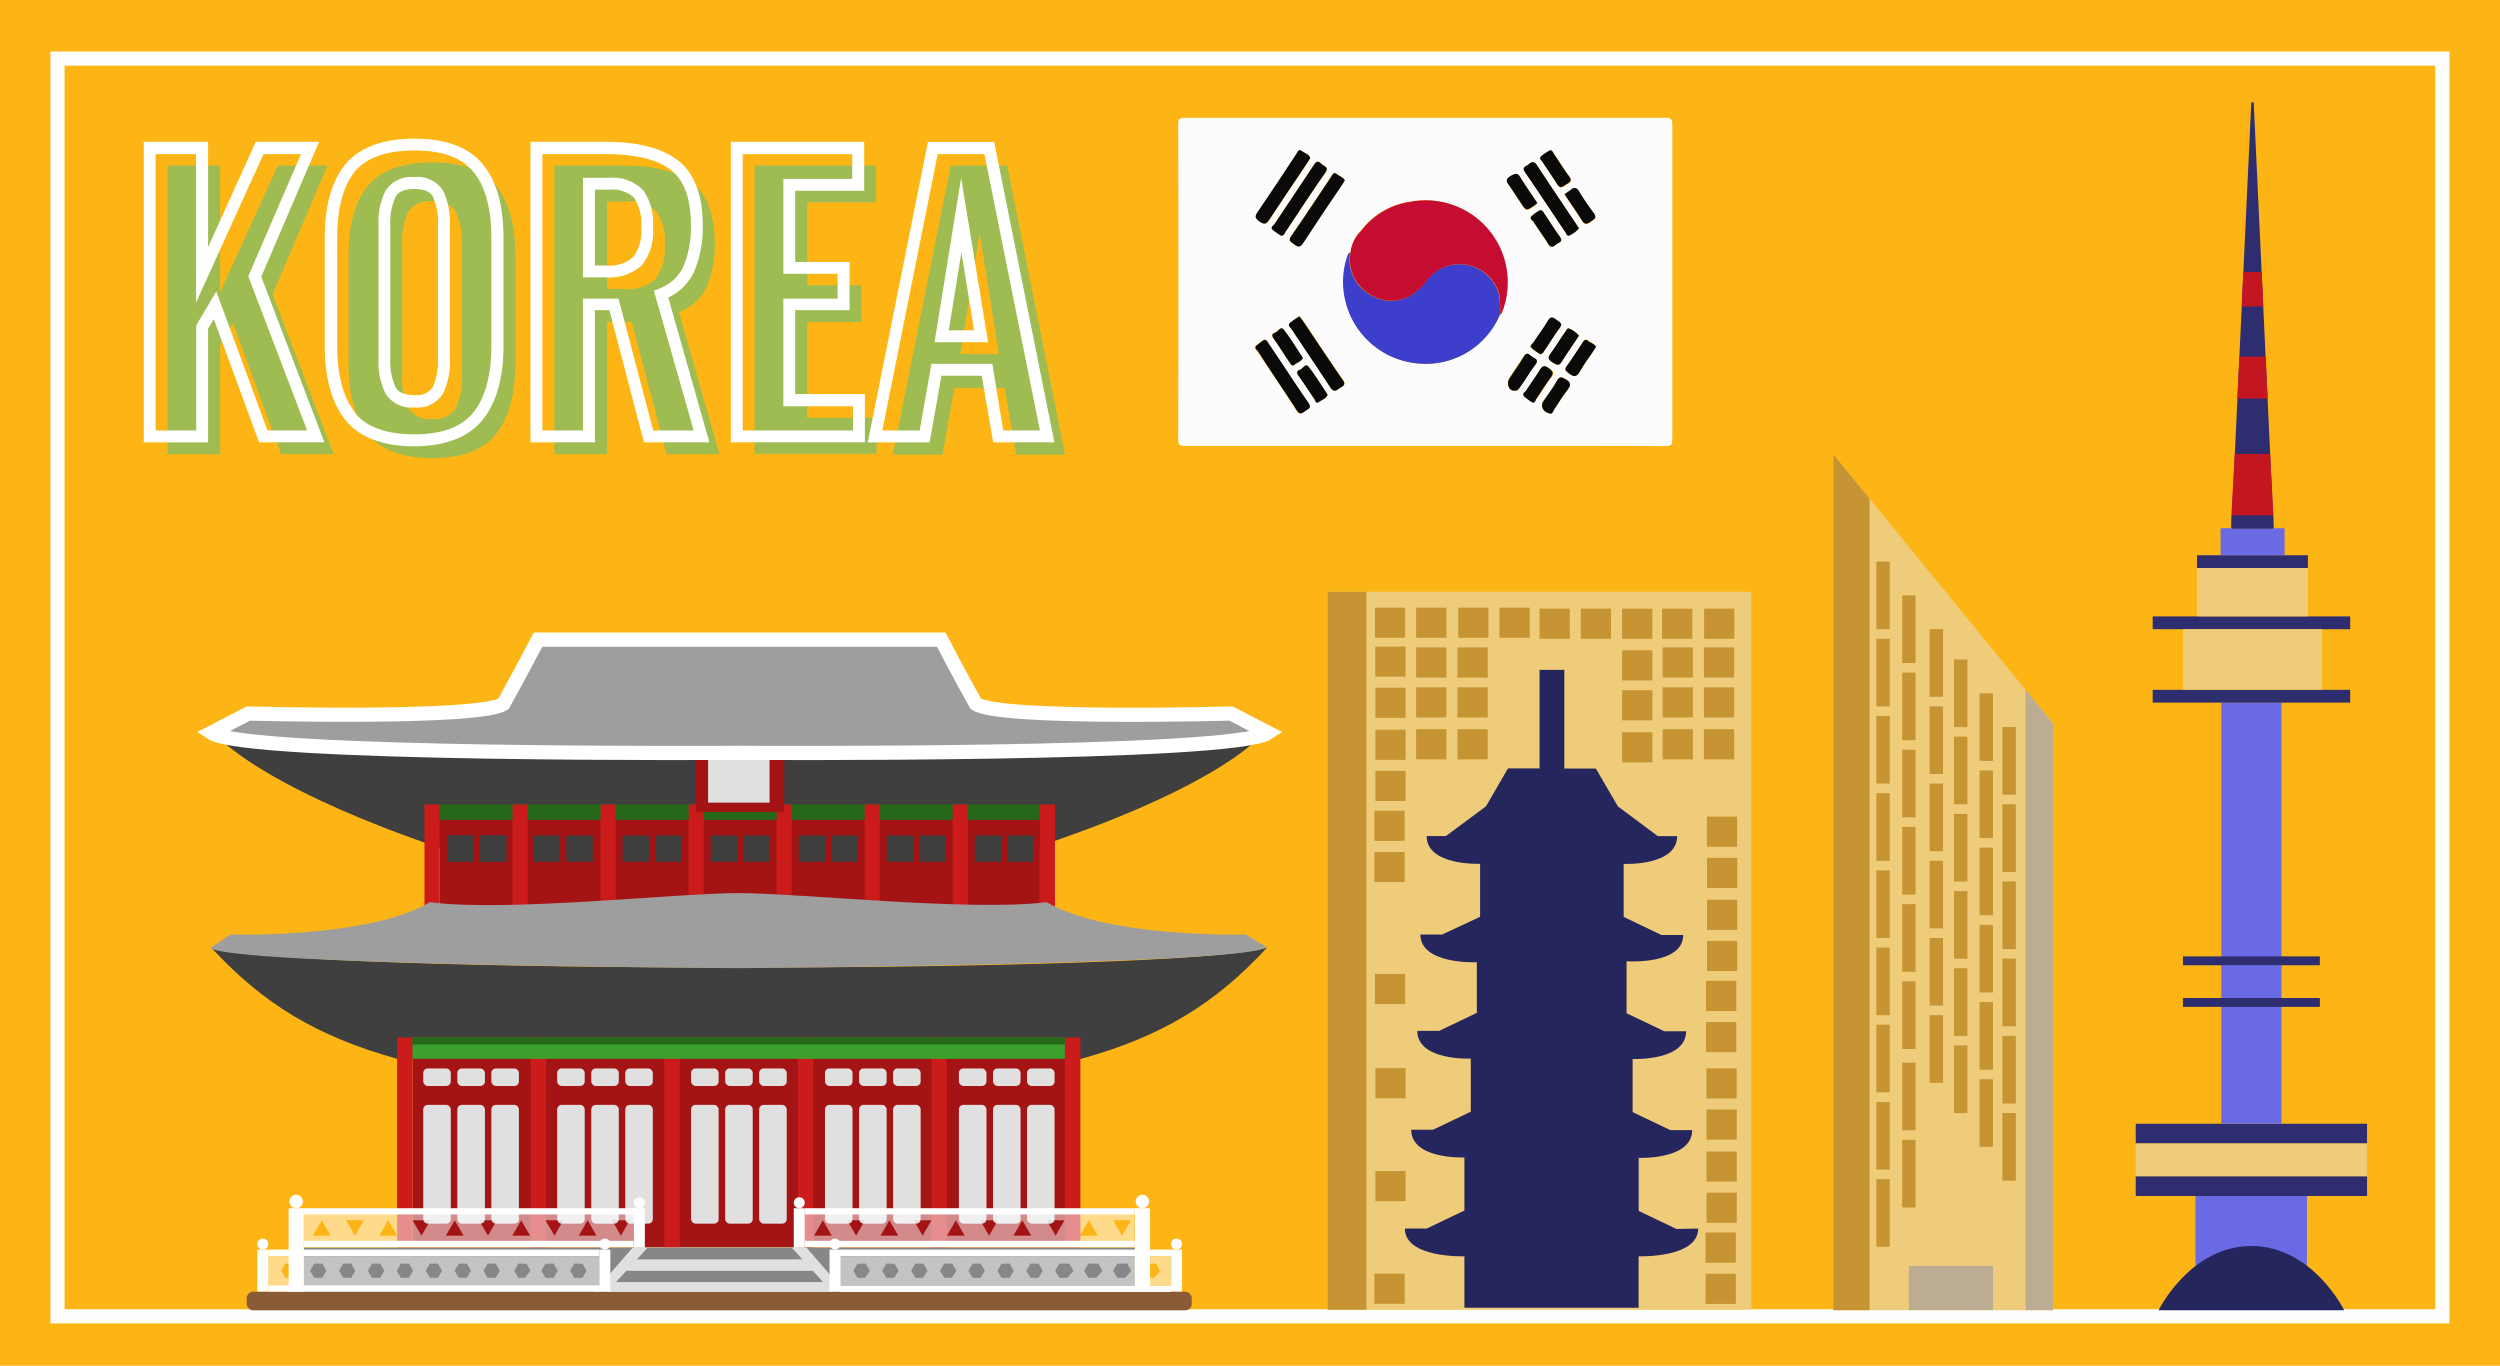 <svg xmlns="http://www.w3.org/2000/svg" viewBox="0 0 259.49 141.76"><defs><style>.cls-1{fill:#fcb514;}.cls-2{fill:none;stroke:#fefefd;}.cls-2,.cls-26{stroke-miterlimit:10;stroke-width:1.47px;}.cls-3{fill:#9ebc51;}.cls-23,.cls-4{fill:#fff;}.cls-5{fill:#fdfcfd;}.cls-6{fill:#3e3ecc;}.cls-7{fill:#c50d31;}.cls-8{fill:#0a0a0a;}.cls-9{fill:#6a6ae5;}.cls-10{fill:#26265e;}.cls-11{fill:#2d2d70;}.cls-12{fill:#efcc7a;}.cls-13{fill:#c41620;}.cls-14{fill:#c69432;}.cls-15{fill:#bcac91;}.cls-16{fill:#3f3f3f;}.cls-17{fill:#a51414;}.cls-18{fill:#256819;}.cls-19{fill:#cc1b1b;}.cls-20{fill:#e0e0e0;}.cls-21{fill:#895b36;}.cls-22{fill:#878787;}.cls-23{opacity:0.5;}.cls-24{fill:#3ca02d;}.cls-25,.cls-26{fill:#9e9e9e;}.cls-26{stroke:#fff;}</style></defs><title>Korea PostCard</title><g id="Layer_2" data-name="Layer 2"><g id="Landing_page_Home" data-name="Landing page // Home"><g id="Korea_PostCard" data-name="Korea PostCard"><g id="Background"><rect id="BackGround-2" data-name="BackGround" class="cls-1" width="259.49" height="141.76"/><rect class="cls-2" x="5.97" y="6.08" width="247.54" height="130.55"/></g><g id="Korea"><path class="cls-3" d="M17.39,17.19h5.45V30.35l6-13.16H34L28.29,30.54l6.34,16.6H29.18l-5-13.61-1.33,2.26V47.14H17.39Z"/><path class="cls-4" d="M33.67,45.91H26.89l-4.7-12.79-.59,1v11.8H14.92V14.72H21.6V25.65l4.95-10.93h6.57l-6,14Zm-5.91-1.23h4.12l-6.11-16L31.24,16H27.35l-7,15.4V16H16.15V44.68h4.22V33.77l2.08-3.52Z"/><path class="cls-3" d="M38.18,45.05q-2-2.49-2-7.3V26.51c0-3.18.67-5.59,2-7.21s3.56-2.44,6.68-2.44,5.3.81,6.63,2.44,2,4,2,7.21V37.75c0,3.18-.68,5.61-2,7.29s-3.56,2.51-6.62,2.51S39.52,46.72,38.18,45.05Zm9.12-2.68A7,7,0,0,0,47.93,39V25.25A7,7,0,0,0,47.32,22a2.55,2.55,0,0,0-2.46-1.11A2.6,2.6,0,0,0,42.37,22a6.82,6.82,0,0,0-.63,3.27V39a7,7,0,0,0,.63,3.33,2.57,2.57,0,0,0,2.49,1.15A2.52,2.52,0,0,0,47.3,42.37Z"/><path class="cls-4" d="M43,46.32c-3.29,0-5.7-.92-7.15-2.73h0c-1.42-1.77-2.14-4.36-2.14-7.69V24.66c0-3.31.72-5.87,2.14-7.6s3.86-2.67,7.15-2.67,5.67.9,7.12,2.67,2.14,4.29,2.14,7.6V35.9c0,3.31-.73,5.89-2.16,7.67S46.25,46.32,43,46.32Zm-6.19-3.5C38,44.32,40.1,45.08,43,45.08s4.92-.76,6.14-2.28S51,38.92,51,35.9V24.66c0-3-.62-5.31-1.86-6.82S45.88,15.62,43,15.62s-5,.75-6.19,2.22S35,21.64,35,24.66V35.9c0,3.05.63,5.37,1.86,6.92ZM43,42.29a3.15,3.15,0,0,1-3-1.47,7.49,7.49,0,0,1-.71-3.63V23.4A7.28,7.28,0,0,1,40,19.83a3.17,3.17,0,0,1,3-1.45,3.13,3.13,0,0,1,3,1.43,7.54,7.54,0,0,1,.69,3.59V37.19A7.49,7.49,0,0,1,46,40.82h0A3.12,3.12,0,0,1,43,42.29Zm0-22.67c-1,0-1.63.26-1.94.81a6.22,6.22,0,0,0-.55,3V37.19a6.51,6.51,0,0,0,.55,3c.11.2.46.82,1.94.82a2,2,0,0,0,1.91-.82,6.51,6.51,0,0,0,.55-3V23.4a6.52,6.52,0,0,0-.53-3C44.82,20.21,44.49,19.62,43,19.62Z"/><path class="cls-3" d="M57.54,17.19h7.22q4.76,0,7.08,1.79t2.34,6.16a11.14,11.14,0,0,1-.83,4.64,5.1,5.1,0,0,1-2.88,2.61l4.19,14.75H69.18l-3.6-13.72H63V47.14H57.54ZM64.73,30A4.34,4.34,0,0,0,68,29a5.11,5.11,0,0,0,1-3.51A5.44,5.44,0,0,0,68.16,22,3.86,3.86,0,0,0,65,20.92H63V30Z"/><path class="cls-4" d="M73.63,45.91H66.84L63.25,32.19h-1.5V45.91H55.06V14.72h7.85c3.29,0,5.8.65,7.46,1.93s2.57,3.54,2.57,6.64a11.73,11.73,0,0,1-.89,4.9,5.54,5.54,0,0,1-2.69,2.69ZM67.8,44.68H72L67.87,30.17l.52-.2a4.46,4.46,0,0,0,2.54-2.3,10.41,10.41,0,0,0,.78-4.38c0-2.69-.71-4.6-2.1-5.67S65.92,16,62.91,16H56.3V44.68h4.21V31H64.2ZM62.87,28.79H60.51V18.46h2.66a4.44,4.44,0,0,1,3.61,1.3,6,6,0,0,1,1,3.83,5.66,5.66,0,0,1-1.14,3.93A5,5,0,0,1,62.87,28.79Zm-1.12-1.23h1.12a3.79,3.79,0,0,0,2.86-.88,4.54,4.54,0,0,0,.83-3.09,4.94,4.94,0,0,0-.74-3.06,3.35,3.35,0,0,0-2.65-.84H61.75Z"/><path class="cls-3" d="M78.33,17.19h12.6V21H83.78v8.61h5.63v3.81H83.78v9.95H91v3.73H78.33Z"/><path class="cls-4" d="M89.77,45.91H75.86V14.72H89.7V19.8H82.54v7.39h5.64v5H82.54v8.71h7.23ZM77.09,44.68H88.54V42.17H81.31V31h5.63V28.42H81.31V18.57h7.15V16H77.09Z"/><path class="cls-3" d="M98.68,17.19h5.86l6,30h-5.07l-1.19-6.91H99.05l-1.22,6.91H92.68Zm5,19.56-2-12.57-2,12.57Z"/><path class="cls-4" d="M109.44,45.91h-6.35L101.9,39H97.72l-1.23,6.92H90.07l6.25-31.19h6.87Zm-5.31-1.23h3.81L102.18,16H97.33L91.58,44.68h3.88l1.22-6.92H103Zm-1.57-9.16H97l2.76-17.05Zm-4.08-1.23h2.63l-1.32-8.1Z"/></g><g id="Flag"><path class="cls-5" d="M148,46.28H123.09c-.57,0-.8,0-.8-.72q.06-16.3,0-32.62c0-.57.12-.71.71-.71q24.92,0,49.84,0c.66,0,.74.17.74.78q0,16.26,0,32.52c0,.63-.12.77-.76.77C164.55,46.27,156.26,46.28,148,46.28Zm-7.79-20.07c-.21.06-.25.24-.31.42a8.26,8.26,0,0,0-.2,4.57A8.5,8.5,0,0,0,147,37.71a8.36,8.36,0,0,0,8.66-5.07c.21-.08.22-.29.28-.45a8.51,8.51,0,0,0-9.49-11.27,7.82,7.82,0,0,0-5.18,3A3.8,3.8,0,0,0,140.18,26.21ZM136,16.4c-.15-.4-.57-.51-.87-.73s-.41.13-.53.31c-1.35,2-2.68,4-4,6-.34.49-.27.71.21,1.05s.73.15,1-.26c1.29-2,2.6-3.9,3.91-5.85Zm-4.8,18.87a6.5,6.5,0,0,0-.86.61c-.26.25.08.45.19.62,1.34,2,2.73,4,4,6.09.32.5.54.32.86.09s.73-.33.34-.89c-1.41-2-2.76-4.1-4.13-6.15C131.57,35.49,131.5,35.3,131.22,35.27ZM163.89,23.7c-.07-.12-.14-.22-.21-.33-1.39-2.07-2.79-4.14-4.16-6.24-.3-.45-.52-.36-.85-.08s-.77.28-.36.86c1.42,2.06,2.79,4.15,4.19,6.22.1.16.17.47.46.28A2.6,2.6,0,0,0,163.89,23.7ZM133,24.48c.25-.05.32-.25.42-.4,1.37-2,2.72-4.11,4.13-6.14.44-.64-.14-.66-.4-.94-.41-.42-.59-.15-.81.18-1.35,2-2.72,4.05-4.06,6.09-.11.17-.46.35-.16.6A8.17,8.17,0,0,0,133,24.48Zm1.85,8.36a7.89,7.89,0,0,0-.95.65c-.26.25,0,.45.17.63,1.35,2,2.74,4.05,4.06,6.1.38.6.62.21,1,0s.59-.35.26-.82c-1.41-2-2.77-4.1-4.15-6.15C135.12,33.14,135,33,134.88,32.84Zm4.71-14.12c-.19-.35-.57-.45-.85-.66s-.42.07-.54.25c-1.39,2.06-2.74,4.13-4.15,6.16-.38.54,0,.65.3.9s.61.33.92-.14c1.33-2.05,2.71-4.07,4.07-6.1ZM159.1,41.8c.23,0,.28-.22.38-.36.5-.74,1-1.51,1.5-2.22.34-.45.33-.67-.16-1s-.75-.27-1,.24c-.4.69-.9,1.33-1.32,2-.12.2-.53.38-.25.68A5.29,5.29,0,0,0,159.1,41.8Zm.77-5c.28,0,.34-.23.44-.38.52-.76,1-1.56,1.55-2.29.4-.53,0-.65-.31-.9s-.63-.35-.91.14c-.44.74-1,1.43-1.43,2.16-.11.19-.48.37-.27.6A4.85,4.85,0,0,0,159.87,36.75Zm1-21.15a5.56,5.56,0,0,0-.89.6c-.24.24.06.45.19.64.49.75,1,1.47,1.47,2.25.35.6.64.2,1,0s.59-.37.24-.83c-.56-.74-1-1.54-1.56-2.31C161.19,15.83,161.15,15.62,160.88,15.6Zm1.52,4.56c.62.92,1.25,1.8,1.8,2.71.32.52.56.39.94.11s.65-.38.28-.88a27.05,27.05,0,0,1-1.55-2.29c-.24-.4-.46-.43-.79-.15S162.64,20,162.4,20.16ZM161,42.94c.1,0,.18-.22.29-.39.48-.72.93-1.46,1.46-2.15.34-.45.32-.7-.18-1s-.69-.4-1,.17c-.4.73-.92,1.39-1.38,2.09C159.86,42.18,160.22,42.87,161,42.94Zm-25.79-5.75a1.14,1.14,0,0,0-.09-.19c-.61-.92-1.18-1.88-1.86-2.75-.36-.47-.59.17-.9.27s-.43.26-.19.6c.58.83,1.12,1.69,1.69,2.53.12.17.24.4.51.19S135,37.51,135.23,37.19ZM137.8,41c0-.06-.05-.12-.08-.17-.62-.92-1.2-1.88-1.88-2.75-.35-.45-.6.19-.9.29s-.41.28-.17.62c.58.79,1.1,1.64,1.67,2.45.09.14.15.5.44.29S137.62,41.39,137.8,41Zm21.77-19.93c-.59-.88-1.17-1.68-1.68-2.53-.31-.52-.54-.62-1.12-.26s-.3.7-.05,1.07L157.8,21c.65,1,.65,1,1.61.25Zm.28.74a4.5,4.5,0,0,0-.92.67c-.19.22.17.42.28.6.48.76,1,1.47,1.49,2.24.26.43.5.36.79.08s.84-.26.4-.86c-.58-.8-1.1-1.64-1.65-2.46C160.16,22,160.09,21.8,159.85,21.81Zm-2.79,18.73c.54.08.57-.2.68-.35.53-.76,1-1.57,1.57-2.3.37-.47.08-.62-.23-.8s-.6-.62-1,0-1,1.44-1.43,2.17C156.32,39.81,156.63,40.5,157.06,40.54Zm6.83-5.7a2.69,2.69,0,0,0-.93-.7c-.27-.17-.36.12-.47.28-.52.76-1,1.54-1.56,2.29-.32.44-.2.64.22.91s.68.42,1-.15c.44-.77,1-1.49,1.48-2.23A4.64,4.64,0,0,0,163.89,34.84ZM165.66,36c-.15-.35-.55-.42-.8-.65s-.44,0-.58.19c-.55.82-1.07,1.65-1.65,2.45-.26.37-.08.48.19.7.5.41.84.48,1.2-.18a18.91,18.91,0,0,1,1.11-1.69Z"/><path class="cls-6" d="M155.7,32.64A8.36,8.36,0,0,1,147,37.71a8.5,8.5,0,0,1-7.37-6.51,8.26,8.26,0,0,1,.2-4.57c.06-.18.1-.36.31-.42a4.18,4.18,0,0,0,1.94,4.3,4.07,4.07,0,0,0,4.57,0,6.07,6.07,0,0,0,1.49-1.5,4.27,4.27,0,0,1,7.43,1.51A9.42,9.42,0,0,1,155.7,32.64Z"/><path class="cls-7" d="M155.7,32.64a9.42,9.42,0,0,0-.09-2.12A4.27,4.27,0,0,0,148.18,29a6.07,6.07,0,0,1-1.49,1.5,4.07,4.07,0,0,1-4.57,0,4.18,4.18,0,0,1-1.94-4.3,3.8,3.8,0,0,1,1.13-2.27,7.82,7.82,0,0,1,5.18-3A8.51,8.51,0,0,1,156,32.19C155.92,32.35,155.91,32.56,155.7,32.64Z"/><path class="cls-8" d="M136,16.4l-.32.51c-1.31,1.95-2.62,3.89-3.91,5.85-.27.41-.46.64-1,.26s-.55-.56-.21-1.05c1.36-2,2.69-4,4-6,.12-.18.19-.55.53-.31S135.87,16,136,16.4Z"/><path class="cls-8" d="M131.22,35.27c.28,0,.35.22.45.37,1.37,2,2.72,4.12,4.13,6.15.39.56,0,.66-.34.89s-.54.41-.86-.09c-1.32-2.05-2.71-4.05-4-6.09-.11-.17-.45-.37-.19-.62A6.5,6.5,0,0,1,131.22,35.27Z"/><path class="cls-8" d="M163.89,23.7a2.6,2.6,0,0,1-.93.71c-.29.19-.36-.12-.46-.28-1.4-2.07-2.77-4.16-4.19-6.22-.41-.58.09-.63.36-.86s.55-.37.85.08c1.37,2.1,2.77,4.17,4.16,6.24C163.75,23.48,163.82,23.58,163.89,23.7Z"/><path class="cls-8" d="M133,24.48a8.17,8.17,0,0,1-.88-.61c-.3-.25,0-.43.16-.6,1.34-2,2.71-4.06,4.06-6.09.22-.33.4-.6.81-.18.26.28.84.3.4.94-1.41,2-2.76,4.09-4.13,6.14C133.35,24.23,133.28,24.43,133,24.48Z"/><path class="cls-8" d="M134.88,32.84c.13.16.24.3.34.45,1.38,2.05,2.74,4.11,4.15,6.15.33.47.09.62-.26.82s-.57.56-1,0c-1.32-2-2.71-4.07-4.06-6.1-.12-.18-.43-.38-.17-.63A7.89,7.89,0,0,1,134.88,32.84Z"/><path class="cls-8" d="M139.59,18.72l-.25.41c-1.36,2-2.74,4.05-4.07,6.1-.31.47-.53.44-.92.14s-.68-.36-.3-.9c1.41-2,2.76-4.1,4.15-6.16.12-.18.22-.51.54-.25S139.4,18.37,139.59,18.72Z"/><path class="cls-8" d="M159.1,41.8a5.29,5.29,0,0,1-.9-.65c-.28-.3.13-.48.25-.68.42-.68.92-1.32,1.32-2,.3-.51.54-.59,1-.24s.5.55.16,1c-.54.71-1,1.48-1.5,2.22C159.38,41.58,159.33,41.79,159.1,41.8Z"/><path class="cls-8" d="M159.87,36.75a4.85,4.85,0,0,1-.93-.67c-.21-.23.16-.41.27-.6.46-.73,1-1.42,1.43-2.16.28-.49.52-.44.91-.14s.71.37.31.9c-.56.73-1,1.53-1.55,2.29C160.21,36.52,160.15,36.72,159.87,36.75Z"/><path class="cls-8" d="M160.88,15.6c.27,0,.31.23.41.37.52.77,1,1.57,1.56,2.31.35.46.12.64-.24.83s-.61.58-1,0c-.45-.78-1-1.5-1.47-2.25-.13-.19-.43-.4-.19-.64A5.56,5.56,0,0,1,160.88,15.6Z"/><path class="cls-8" d="M162.4,20.16c.24-.18.47-.33.68-.5s.55-.25.79.15a27.05,27.05,0,0,0,1.55,2.29c.37.5.06.64-.28.88s-.62.41-.94-.11C163.65,22,163,21.08,162.4,20.16Z"/><path class="cls-8" d="M161,42.94c-.8-.07-1.16-.76-.81-1.28.46-.7,1-1.36,1.38-2.09.31-.57.57-.43,1-.17s.52.55.18,1c-.53.69-1,1.43-1.46,2.15C161.2,42.72,161.12,42.93,161,42.94Z"/><path class="cls-8" d="M135.23,37.19c-.19.32-.56.43-.84.65s-.39,0-.51-.19c-.57-.84-1.11-1.7-1.69-2.53-.24-.34-.11-.5.19-.6s.54-.74.9-.27c.68.87,1.25,1.83,1.86,2.75A1.14,1.14,0,0,1,135.23,37.19Z"/><path class="cls-8" d="M137.8,41c-.18.39-.6.51-.92.73s-.35-.15-.44-.29c-.57-.81-1.09-1.66-1.67-2.45-.24-.34-.14-.52.17-.62s.55-.74.9-.29c.68.87,1.26,1.83,1.88,2.75C137.75,40.88,137.77,40.94,137.8,41Z"/><path class="cls-8" d="M159.57,21.07l-.16.15c-1,.71-1,.71-1.61-.25l-1.08-1.62c-.25-.37-.62-.66.05-1.07s.81-.26,1.12.26C158.4,19.39,159,20.19,159.57,21.07Z"/><path class="cls-8" d="M159.85,21.81c.24,0,.31.14.39.27.55.82,1.07,1.66,1.65,2.46.44.6-.16.63-.4.86s-.53.35-.79-.08c-.47-.77-1-1.48-1.49-2.24-.11-.18-.47-.38-.28-.6A4.5,4.5,0,0,1,159.85,21.81Z"/><path class="cls-8" d="M157.06,40.54c-.43,0-.74-.73-.37-1.29.48-.73,1-1.43,1.43-2.17s.65-.17,1,0,.6.33.23.8c-.57.73-1,1.54-1.57,2.3C157.63,40.34,157.6,40.62,157.06,40.54Z"/><path class="cls-8" d="M163.89,34.84a4.64,4.64,0,0,1-.26.4c-.49.74-1,1.46-1.48,2.23-.32.57-.58.41-1,.15s-.54-.47-.22-.91c.55-.75,1-1.53,1.56-2.29.11-.16.2-.45.47-.28A2.69,2.69,0,0,1,163.89,34.84Z"/><path class="cls-8" d="M165.66,36l-.53.82A18.91,18.91,0,0,0,164,38.54c-.36.66-.7.59-1.2.18-.27-.22-.45-.33-.19-.7.58-.8,1.1-1.63,1.65-2.45.14-.21.3-.44.58-.19S165.51,35.68,165.66,36Z"/></g><g id="sKYLINE"><rect class="cls-9" x="227.88" y="124.14" width="11.57" height="7.26"/><path class="cls-10" d="M224.05,136h19.27s-3.28-6.67-9.64-6.67S224.05,136,224.05,136Z"/><rect class="cls-11" x="221.68" y="122.09" width="24.01" height="2.05"/><rect class="cls-11" x="221.68" y="116.64" width="24.01" height="2.05"/><rect class="cls-12" x="221.68" y="118.69" width="24.01" height="3.4"/><rect class="cls-9" x="230.56" y="72.92" width="6.25" height="43.72"/><rect class="cls-11" x="226.58" y="99.27" width="14.21" height="0.92" transform="translate(467.37 199.46) rotate(180)"/><rect class="cls-11" x="223.43" y="71.6" width="20.5" height="1.33" transform="translate(467.37 144.53) rotate(180)"/><rect class="cls-11" x="223.43" y="63.97" width="20.5" height="1.33" transform="translate(467.37 129.28) rotate(180)"/><rect class="cls-11" x="228.05" y="57.62" width="11.51" height="1.33" transform="translate(467.6 116.58) rotate(180)"/><rect class="cls-11" x="226.58" y="103.58" width="14.21" height="0.92" transform="translate(467.37 208.09) rotate(180)"/><rect class="cls-12" x="226.58" y="65.3" width="14.44" height="6.29"/><rect class="cls-12" x="228.05" y="58.96" width="11.51" height="5.01"/><rect class="cls-9" x="230.49" y="54.83" width="6.64" height="2.8"/><path class="cls-11" d="M233.67,10.73l-2.06,44a.13.13,0,0,0,.12.14h4.14a.13.13,0,0,0,.12-.14l-2.06-44A.13.13,0,0,0,233.67,10.73Z"/><rect class="cls-11" x="231.61" y="53.49" width="4.36" height="1.33" transform="translate(467.58 108.32) rotate(180)"/><polygon class="cls-13" points="231.96 47.12 235.63 47.12 235.97 53.49 231.61 53.49 231.96 47.12"/><polygon class="cls-13" points="232.44 37.01 235.16 37.01 235.37 41.37 232.23 41.37 232.44 37.01"/><polygon class="cls-13" points="232.85 28.24 234.75 28.24 234.92 31.81 232.68 31.81 232.85 28.24"/></g><polygon class="cls-12" points="190.29 135.99 190.29 47.14 213.08 75.08 213.08 135.99 190.29 135.99"/><polygon class="cls-14" points="194.05 51.75 190.29 47.14 190.29 135.99 194.05 135.99 194.05 51.75"/><rect class="cls-14" x="194.76" y="58.29" width="1.39" height="7.02"/><rect class="cls-14" x="194.76" y="66.3" width="1.39" height="7.02"/><rect class="cls-14" x="194.76" y="74.31" width="1.39" height="7.02"/><rect class="cls-14" x="194.76" y="82.33" width="1.39" height="7.02"/><rect class="cls-14" x="194.76" y="90.34" width="1.39" height="7.02"/><rect class="cls-14" x="194.76" y="98.35" width="1.39" height="7.02"/><rect class="cls-14" x="194.76" y="106.36" width="1.39" height="7.02"/><rect class="cls-14" x="194.76" y="114.38" width="1.39" height="7.02"/><rect class="cls-14" x="194.76" y="122.39" width="1.39" height="7.02"/><rect class="cls-14" x="197.44" y="61.8" width="1.39" height="7.02"/><rect class="cls-14" x="197.44" y="69.81" width="1.39" height="7.02"/><rect class="cls-14" x="197.44" y="77.82" width="1.39" height="7.02"/><rect class="cls-14" x="197.44" y="85.83" width="1.39" height="7.02"/><rect class="cls-14" x="197.44" y="93.85" width="1.39" height="7.02"/><rect class="cls-14" x="197.44" y="101.86" width="1.39" height="7.02"/><rect class="cls-14" x="197.44" y="110.3" width="1.39" height="7.02"/><rect class="cls-14" x="197.44" y="118.31" width="1.39" height="7.02"/><rect class="cls-14" x="200.29" y="65.3" width="1.39" height="7.02"/><rect class="cls-14" x="200.29" y="73.32" width="1.39" height="7.02"/><rect class="cls-14" x="200.29" y="81.33" width="1.39" height="7.02"/><rect class="cls-14" x="200.29" y="89.34" width="1.39" height="7.02"/><rect class="cls-14" x="200.29" y="97.35" width="1.39" height="7.02"/><rect class="cls-14" x="200.29" y="105.37" width="1.39" height="7.02"/><rect class="cls-14" x="202.82" y="68.45" width="1.39" height="7.02"/><rect class="cls-14" x="202.82" y="76.46" width="1.39" height="7.02"/><rect class="cls-14" x="202.82" y="84.48" width="1.39" height="7.02"/><rect class="cls-14" x="202.82" y="92.49" width="1.39" height="7.02"/><rect class="cls-14" x="202.82" y="100.5" width="1.39" height="7.02"/><rect class="cls-14" x="202.82" y="108.51" width="1.39" height="7.02"/><rect class="cls-14" x="205.47" y="71.96" width="1.39" height="7.02"/><rect class="cls-14" x="205.47" y="79.97" width="1.39" height="7.02"/><rect class="cls-14" x="205.47" y="87.98" width="1.39" height="7.02"/><rect class="cls-14" x="205.47" y="96" width="1.39" height="7.02"/><rect class="cls-14" x="205.47" y="104.01" width="1.39" height="7.02"/><rect class="cls-14" x="205.47" y="112.02" width="1.39" height="7.02"/><rect class="cls-14" x="207.84" y="75.47" width="1.39" height="7.02"/><rect class="cls-14" x="207.84" y="83.48" width="1.39" height="7.02"/><rect class="cls-14" x="207.84" y="91.49" width="1.39" height="7.02"/><rect class="cls-14" x="207.84" y="99.5" width="1.39" height="7.02"/><rect class="cls-14" x="207.84" y="107.52" width="1.39" height="7.02"/><rect class="cls-14" x="207.84" y="115.53" width="1.39" height="7.02"/><polygon class="cls-15" points="210.24 71.6 210.24 135.99 213.08 135.99 213.08 75.08 210.24 71.6"/><rect class="cls-15" x="198.13" y="131.4" width="8.73" height="4.59"/><rect class="cls-12" x="137.8" y="61.42" width="43.98" height="74.53"/><path class="cls-10" d="M174,127.56l-3.91-1.87v-5.51h.1s5.45.2,5.45-2.88h-2.27l-3.91-1.87v-5.51h.12s5.43.2,5.43-2.88h-2.27l-3.91-1.87V99.78H169s5.71.35,5.71-2.73h-2.26l-3.92-1.88v-5.5h.17s5.38.2,5.38-2.88h-2l-4.15-3.09-2.29-3.93h-3.27V69.53H159.8V79.76h-3.28l-2.28,3.93-4.16,3.09h-2c0,3.08,5.46,2.88,5.46,2.88h.09v5.5L149.69,97h-2.26c0,3.08,5.67,2.88,5.67,2.88h.19v5.25L149.38,107h-2.27c0,3.08,5.42,2.88,5.42,2.88h.13v5.51l-3.91,1.87h-2.27c0,3.08,5.42,2.88,5.42,2.88H152v5.51l-3.92,1.87h-2.26c0,3.09,6.18,2.88,6.18,2.88v5.34h18.08v-5.34s6.18.21,6.18-2.88Z"/><rect class="cls-14" x="146.99" y="67.2" width="3.14" height="3.13"/><rect class="cls-14" x="151.28" y="67.2" width="3.14" height="3.13"/><rect class="cls-14" x="168.37" y="63.16" width="3.13" height="3.14" transform="translate(105.21 234.68) rotate(-90)"/><rect class="cls-14" x="146.99" y="71.34" width="3.14" height="3.13"/><rect class="cls-14" x="151.28" y="71.34" width="3.14" height="3.13"/><rect class="cls-14" x="172.52" y="63.16" width="3.13" height="3.14" transform="translate(109.36 238.83) rotate(-90)"/><rect class="cls-14" x="146.99" y="75.69" width="3.14" height="3.13"/><rect class="cls-14" x="151.28" y="75.69" width="3.14" height="3.13"/><rect class="cls-14" x="172.58" y="67.2" width="3.14" height="3.13"/><rect class="cls-14" x="176.86" y="67.2" width="3.14" height="3.13"/><rect class="cls-14" x="172.58" y="71.34" width="3.14" height="3.13"/><rect class="cls-14" x="176.86" y="71.34" width="3.14" height="3.13"/><rect class="cls-14" x="172.58" y="75.69" width="3.14" height="3.13"/><rect class="cls-14" x="176.86" y="75.69" width="3.14" height="3.13"/><rect class="cls-14" x="176.89" y="63.16" width="3.13" height="3.14" transform="translate(113.72 243.19) rotate(-90)"/><rect class="cls-14" x="137.8" y="61.42" width="4.03" height="74.53"/><rect class="cls-14" x="142.71" y="63.07" width="3.14" height="3.13"/><rect class="cls-14" x="146.99" y="63.07" width="3.14" height="3.13"/><rect class="cls-14" x="151.36" y="63.07" width="3.14" height="3.13"/><rect class="cls-14" x="155.64" y="63.07" width="3.14" height="3.13"/><rect class="cls-14" x="159.8" y="63.17" width="3.14" height="3.13"/><rect class="cls-14" x="164.08" y="63.17" width="3.14" height="3.13"/><rect class="cls-14" x="142.76" y="67.11" width="3.13" height="3.14" transform="translate(213 -75.65) rotate(90)"/><rect class="cls-14" x="142.76" y="71.38" width="3.13" height="3.14" transform="translate(217.28 -71.38) rotate(90)"/><rect class="cls-14" x="142.76" y="75.73" width="3.13" height="3.14" transform="translate(221.63 -67.02) rotate(90)"/><rect class="cls-14" x="142.76" y="80.01" width="3.13" height="3.14" transform="translate(225.91 -62.75) rotate(90)"/><rect class="cls-14" x="142.66" y="84.15" width="3.13" height="3.14" transform="translate(229.95 -58.51) rotate(90)"/><rect class="cls-14" x="142.66" y="88.43" width="3.13" height="3.14" transform="translate(234.23 -54.23) rotate(90)"/><rect class="cls-14" x="142.71" y="101.09" width="3.14" height="3.13"/><rect class="cls-14" x="142.76" y="110.87" width="3.13" height="3.14" transform="translate(256.77 -31.89) rotate(90)"/><rect class="cls-14" x="142.76" y="121.55" width="3.13" height="3.14" transform="translate(267.45 -21.21) rotate(90)"/><rect class="cls-14" x="142.66" y="132.2" width="3.13" height="3.14" transform="translate(278 -10.46) rotate(90)"/><rect class="cls-14" x="177.13" y="110.89" width="3.13" height="3.14" transform="translate(291.15 -66.24) rotate(90)"/><rect class="cls-14" x="177.13" y="115.16" width="3.13" height="3.14" transform="translate(295.43 -61.97) rotate(90)"/><rect class="cls-14" x="177.13" y="119.51" width="3.13" height="3.14" transform="translate(299.78 -57.61) rotate(90)"/><rect class="cls-14" x="177.13" y="123.79" width="3.13" height="3.14" transform="translate(304.06 -53.34) rotate(90)"/><rect class="cls-14" x="177.03" y="127.93" width="3.13" height="3.14" transform="translate(308.1 -49.1) rotate(90)"/><rect class="cls-14" x="177.03" y="132.21" width="3.13" height="3.14" transform="translate(312.38 -44.82) rotate(90)"/><rect class="cls-14" x="177.18" y="84.76" width="3.13" height="3.14" transform="translate(265.07 -92.42) rotate(90)"/><rect class="cls-14" x="177.18" y="89.03" width="3.13" height="3.14" transform="translate(269.35 -88.14) rotate(90)"/><rect class="cls-14" x="177.18" y="93.38" width="3.13" height="3.14" transform="translate(273.7 -83.79) rotate(90)"/><rect class="cls-14" x="177.18" y="97.66" width="3.13" height="3.14" transform="translate(277.98 -79.52) rotate(90)"/><rect class="cls-14" x="177.08" y="101.8" width="3.13" height="3.14" transform="translate(282.02 -75.27) rotate(90)"/><rect class="cls-14" x="177.08" y="106.08" width="3.13" height="3.14" transform="translate(286.3 -71) rotate(90)"/><rect class="cls-14" x="168.37" y="67.5" width="3.14" height="3.13"/><rect class="cls-14" x="168.37" y="71.64" width="3.14" height="3.13"/><rect class="cls-14" x="168.37" y="76" width="3.14" height="3.13"/><path class="cls-16" d="M21.92,75.81c5.41,5.86,20.93,11.59,29.27,13.9L76.7,87.35l25.85,2.09c8.33-2.31,23.51-7.77,28.92-13.63C123.13,78.57,30.26,78.57,21.92,75.81Z"/><rect class="cls-17" x="45.62" y="85.09" width="62.32" height="9.25"/><rect class="cls-18" x="45.62" y="83.5" width="62.32" height="1.59"/><rect class="cls-19" x="44.06" y="83.5" width="1.56" height="11.25"/><rect class="cls-19" x="53.2" y="83.5" width="1.56" height="11.25"/><rect class="cls-19" x="62.34" y="83.5" width="1.56" height="11.25"/><rect class="cls-19" x="71.48" y="83.5" width="1.56" height="11.25"/><rect class="cls-19" x="80.61" y="83.5" width="1.56" height="11.25"/><rect class="cls-19" x="89.75" y="83.5" width="1.56" height="11.25"/><rect class="cls-19" x="98.89" y="83.5" width="1.56" height="11.25"/><rect class="cls-19" x="107.94" y="83.5" width="1.56" height="11.25"/><path class="cls-16" d="M21.92,98.35c5.41,5.87,11,9.24,19.3,11.55h71c8.33-2.31,13.89-5.68,19.3-11.55C123.13,101.12,30.26,101.12,21.92,98.35Z"/><rect class="cls-17" x="42.82" y="107.69" width="67.72" height="21.77"/><rect class="cls-19" x="41.22" y="107.69" width="1.6" height="21.77"/><rect class="cls-19" x="110.54" y="107.69" width="1.6" height="21.77"/><rect class="cls-19" x="55.09" y="107.69" width="1.6" height="21.77"/><rect class="cls-19" x="68.95" y="107.69" width="1.6" height="21.81"/><rect class="cls-19" x="82.81" y="107.69" width="1.6" height="21.81"/><rect class="cls-20" x="43.93" y="110.9" width="2.86" height="1.82" rx="0.47" ry="0.47"/><rect class="cls-20" x="47.47" y="110.9" width="2.86" height="1.82" rx="0.47" ry="0.47"/><rect class="cls-20" x="51" y="110.9" width="2.86" height="1.82" rx="0.47" ry="0.47"/><rect class="cls-20" x="43.93" y="114.68" width="2.86" height="12.33" rx="0.47" ry="0.47"/><rect class="cls-20" x="47.47" y="114.68" width="2.86" height="12.33" rx="0.47" ry="0.47"/><rect class="cls-20" x="51" y="114.68" width="2.86" height="12.33" rx="0.47" ry="0.47"/><rect class="cls-20" x="57.83" y="110.9" width="2.86" height="1.82" rx="0.47" ry="0.47"/><rect class="cls-20" x="61.37" y="110.9" width="2.86" height="1.82" rx="0.47" ry="0.47"/><rect class="cls-20" x="64.9" y="110.9" width="2.86" height="1.82" rx="0.47" ry="0.47"/><rect class="cls-20" x="57.83" y="114.68" width="2.86" height="12.33" rx="0.47" ry="0.47"/><rect class="cls-20" x="61.37" y="114.68" width="2.86" height="12.33" rx="0.47" ry="0.47"/><rect class="cls-20" x="64.9" y="114.68" width="2.86" height="12.33" rx="0.47" ry="0.47"/><rect class="cls-20" x="71.73" y="110.9" width="2.86" height="1.82" rx="0.47" ry="0.47"/><rect class="cls-20" x="75.27" y="110.9" width="2.86" height="1.82" rx="0.47" ry="0.47"/><rect class="cls-20" x="78.8" y="110.9" width="2.86" height="1.82" rx="0.47" ry="0.47"/><rect class="cls-20" x="71.73" y="114.68" width="2.86" height="12.33" rx="0.47" ry="0.47"/><rect class="cls-20" x="75.27" y="114.68" width="2.86" height="12.33" rx="0.47" ry="0.47"/><rect class="cls-20" x="78.8" y="114.68" width="2.86" height="12.33" rx="0.47" ry="0.47"/><rect class="cls-20" x="85.63" y="110.9" width="2.86" height="1.82" rx="0.47" ry="0.47"/><rect class="cls-20" x="89.17" y="110.9" width="2.86" height="1.82" rx="0.47" ry="0.47"/><rect class="cls-20" x="92.7" y="110.9" width="2.86" height="1.82" rx="0.47" ry="0.47"/><rect class="cls-20" x="85.63" y="114.68" width="2.86" height="12.33" rx="0.47" ry="0.47"/><rect class="cls-20" x="89.17" y="114.68" width="2.86" height="12.33" rx="0.47" ry="0.47"/><rect class="cls-20" x="92.7" y="114.68" width="2.86" height="12.33" rx="0.47" ry="0.47"/><rect class="cls-20" x="99.53" y="110.9" width="2.86" height="1.82" rx="0.47" ry="0.47"/><rect class="cls-20" x="103.07" y="110.9" width="2.86" height="1.82" rx="0.47" ry="0.47"/><rect class="cls-20" x="106.6" y="110.9" width="2.86" height="1.82" rx="0.47" ry="0.47"/><rect class="cls-20" x="99.53" y="114.68" width="2.86" height="12.33" rx="0.47" ry="0.47"/><rect class="cls-20" x="103.07" y="114.68" width="2.86" height="12.33" rx="0.47" ry="0.47"/><rect class="cls-20" x="106.6" y="114.68" width="2.86" height="12.33" rx="0.47" ry="0.47"/><rect class="cls-19" x="96.68" y="107.69" width="1.6" height="21.77"/><rect class="cls-21" x="25.61" y="134.07" width="98.09" height="1.94" rx="0.67" ry="0.67"/><rect class="cls-22" x="31.52" y="129.5" width="86.27" height="4.57"/><rect class="cls-4" x="29.96" y="125.41" width="1.57" height="8.66"/><circle class="cls-4" cx="30.74" cy="124.71" r="0.7"/><rect class="cls-4" x="117.8" y="125.41" width="1.57" height="8.66"/><circle class="cls-4" cx="118.58" cy="124.71" r="0.7"/><polygon class="cls-4" points="62.96 134.07 67.21 129.5 82.19 129.5 86.36 134.07 62.96 134.07"/><polygon class="cls-20" points="63.89 133.08 85.45 133.08 86.36 134.07 62.96 134.07 63.89 133.08"/><polygon class="cls-22" points="65.01 131.87 84.36 131.87 85.45 133.08 63.89 133.08 65.01 131.87"/><polygon class="cls-20" points="66.06 130.73 83.31 130.73 84.36 131.87 65.01 131.87 66.06 130.73"/><polygon class="cls-22" points="67.21 129.5 82.19 129.5 83.31 130.73 66.06 130.73 67.21 129.5"/><polygon class="cls-20" points="82.19 129.5 83.71 129.5 87.68 134.07 86.36 134.07 82.19 129.5"/><polygon class="cls-20" points="67.21 129.5 65.67 129.5 61.69 134.07 63.01 134.07 67.21 129.5"/><rect class="cls-4" x="65.79" y="125.41" width="1.14" height="4.09"/><circle class="cls-4" cx="66.36" cy="124.84" r="0.57"/><rect class="cls-4" x="82.39" y="125.41" width="1.14" height="4.09"/><circle class="cls-4" cx="82.96" cy="124.84" r="0.57"/><rect class="cls-4" x="86.1" y="129.7" width="1.14" height="4.35"/><circle class="cls-4" cx="86.67" cy="129.13" r="0.57"/><rect class="cls-4" x="121.55" y="129.7" width="1.14" height="4.35"/><circle class="cls-4" cx="122.12" cy="129.13" r="0.57"/><rect class="cls-4" x="62.21" y="129.7" width="1.14" height="4.35"/><circle class="cls-4" cx="62.78" cy="129.13" r="0.57"/><rect class="cls-4" x="26.71" y="129.7" width="1.14" height="4.35"/><circle class="cls-4" cx="27.28" cy="129.13" r="0.57"/><rect class="cls-4" x="31.52" y="125.41" width="34.26" height="0.67"/><rect class="cls-4" x="27.85" y="129.7" width="34.36" height="0.67"/><rect class="cls-4" x="27.85" y="133.4" width="34.36" height="0.67"/><rect class="cls-4" x="87.19" y="129.7" width="34.36" height="0.67"/><rect class="cls-4" x="87.19" y="133.43" width="34.36" height="0.67"/><rect class="cls-4" x="83.53" y="125.41" width="34.26" height="0.67"/><rect class="cls-4" x="83.53" y="128.79" width="34.26" height="0.67"/><rect class="cls-4" x="31.52" y="128.79" width="34.26" height="0.67"/><path class="cls-23" d="M27.85,130.38v3H62.21v-3Zm2.61,2.25h-.85l-.42-.73.42-.74h.85l.43.74Zm3,0h-.85l-.43-.73.43-.74h.85l.42.74Zm3,0h-.85l-.42-.73.42-.74h.85l.42.74Zm3,0h-.85l-.42-.73.42-.74h.85l.43.74Zm3,0h-.85l-.43-.73.43-.74h.85l.42.74Zm3,0h-.85l-.42-.73.42-.74h.85l.42.74Zm3,0h-.84l-.43-.73.43-.74h.84l.43.74Zm3,0h-.85l-.43-.73.43-.74h.85l.42.74Zm3,0H53.8l-.42-.73.42-.74h.85l.42.74Zm3,0h-.84l-.43-.73.43-.74h.84l.43.74Zm3,0h-.85l-.43-.73.43-.74h.85l.42.74Z"/><path class="cls-23" d="M87.19,130.38v3h34.36v-3Zm2.61,2.25H89l-.42-.73.42-.74h.85l.43.74Zm3,0H92l-.43-.73.43-.74h.85l.42.74Zm3,0H95l-.42-.73.42-.74h.85l.42.74Zm3,0H98l-.43-.73.43-.74h.84l.43.74Zm3,0h-.85l-.43-.73.43-.74h.85l.42.74Zm3,0h-.85l-.42-.73.42-.74h.85l.42.74Zm3,0h-.84l-.43-.73.43-.74h.84l.43.74Zm3,0h-.85l-.43-.73.43-.74H111l.42.74Zm3,0h-.85l-.42-.73.42-.74H114l.43.74Zm3,0h-.84l-.43-.73.43-.74H117l.43.74Zm3,0h-.85l-.42-.73.42-.74H120l.42.74Z"/><path class="cls-23" d="M31.52,126.1v2.71H65.79V126.1Zm.95,2.16.93-1.6.92,1.6Zm4.38,0-.93-1.6h1.85Zm2.52,0,.93-1.6.92,1.6Zm4.38,0-.93-1.6h1.85Zm2.52,0,.93-1.6.92,1.6Zm4.38,0-.93-1.6h1.85Zm2.52,0,.93-1.6.92,1.6Zm4.38,0-.93-1.6h1.85Zm2.52,0,.93-1.6.92,1.6Zm4.38,0-.93-1.6h1.85Z"/><path class="cls-23" d="M83.49,126.1v2.71h34.27V126.1Zm1,2.16.92-1.6.93,1.6Zm4.37,0-.92-1.6h1.85Zm2.53,0,.92-1.6.93,1.6Zm4.37,0-.92-1.6h1.85Zm2.53,0,.92-1.6.93,1.6Zm4.37,0-.92-1.6h1.85Zm2.53,0,.92-1.6.93,1.6Zm4.38,0-.93-1.6h1.85Zm2.52,0,.93-1.6.92,1.6Zm4.38,0-.93-1.6h1.85Z"/><rect class="cls-24" x="42.82" y="107.69" width="67.71" height="2.21"/><rect class="cls-18" x="42.82" y="107.69" width="67.71" height="0.72"/><path class="cls-25" d="M129.29,97s-14.32.39-20.66-3.36c-7.78,1-25.58-.94-32-.94s-24.24,2-32,.94C38.25,97.43,23.93,97,23.93,97l-2.09,1.38c2,1.83,54.75,2.11,54.75,2.11s52.87-.35,54.88-2.18Z"/><rect class="cls-16" x="46.43" y="86.71" width="2.74" height="2.74"/><rect class="cls-16" x="49.81" y="86.71" width="2.74" height="2.74"/><rect class="cls-16" x="55.4" y="86.71" width="2.74" height="2.74"/><rect class="cls-16" x="58.79" y="86.71" width="2.74" height="2.74"/><rect class="cls-16" x="64.62" y="86.71" width="2.74" height="2.74"/><rect class="cls-16" x="68.01" y="86.71" width="2.74" height="2.74"/><rect class="cls-16" x="73.76" y="86.71" width="2.74" height="2.74"/><rect class="cls-16" x="77.15" y="86.71" width="2.74" height="2.74"/><rect class="cls-16" x="46.43" y="86.71" width="2.74" height="2.74"/><rect class="cls-16" x="49.81" y="86.71" width="2.74" height="2.74"/><rect class="cls-16" x="82.9" y="86.71" width="2.74" height="2.74"/><rect class="cls-16" x="86.28" y="86.71" width="2.74" height="2.74"/><rect class="cls-16" x="92.04" y="86.71" width="2.74" height="2.74"/><rect class="cls-16" x="95.42" y="86.71" width="2.74" height="2.74"/><rect class="cls-16" x="101.18" y="86.71" width="2.74" height="2.74"/><rect class="cls-16" x="104.56" y="86.71" width="2.74" height="2.74"/><rect class="cls-17" x="72.25" y="77" width="9.14" height="7.29"/><rect class="cls-20" x="73.5" y="76.94" width="6.38" height="6.37"/><path class="cls-26" d="M55.85,66.39s-2,3.8-3.59,6.67c-2.46,1.65-26.48,1-26.48,1l-3.86,2c3.63,2.43,54.86,2.08,54.86,2.08s51.22.35,54.85-2.08l-3.86-2s-24,.67-26.48-1c-1.63-2.87-3.59-6.67-3.59-6.67Z"/></g></g></g></svg>